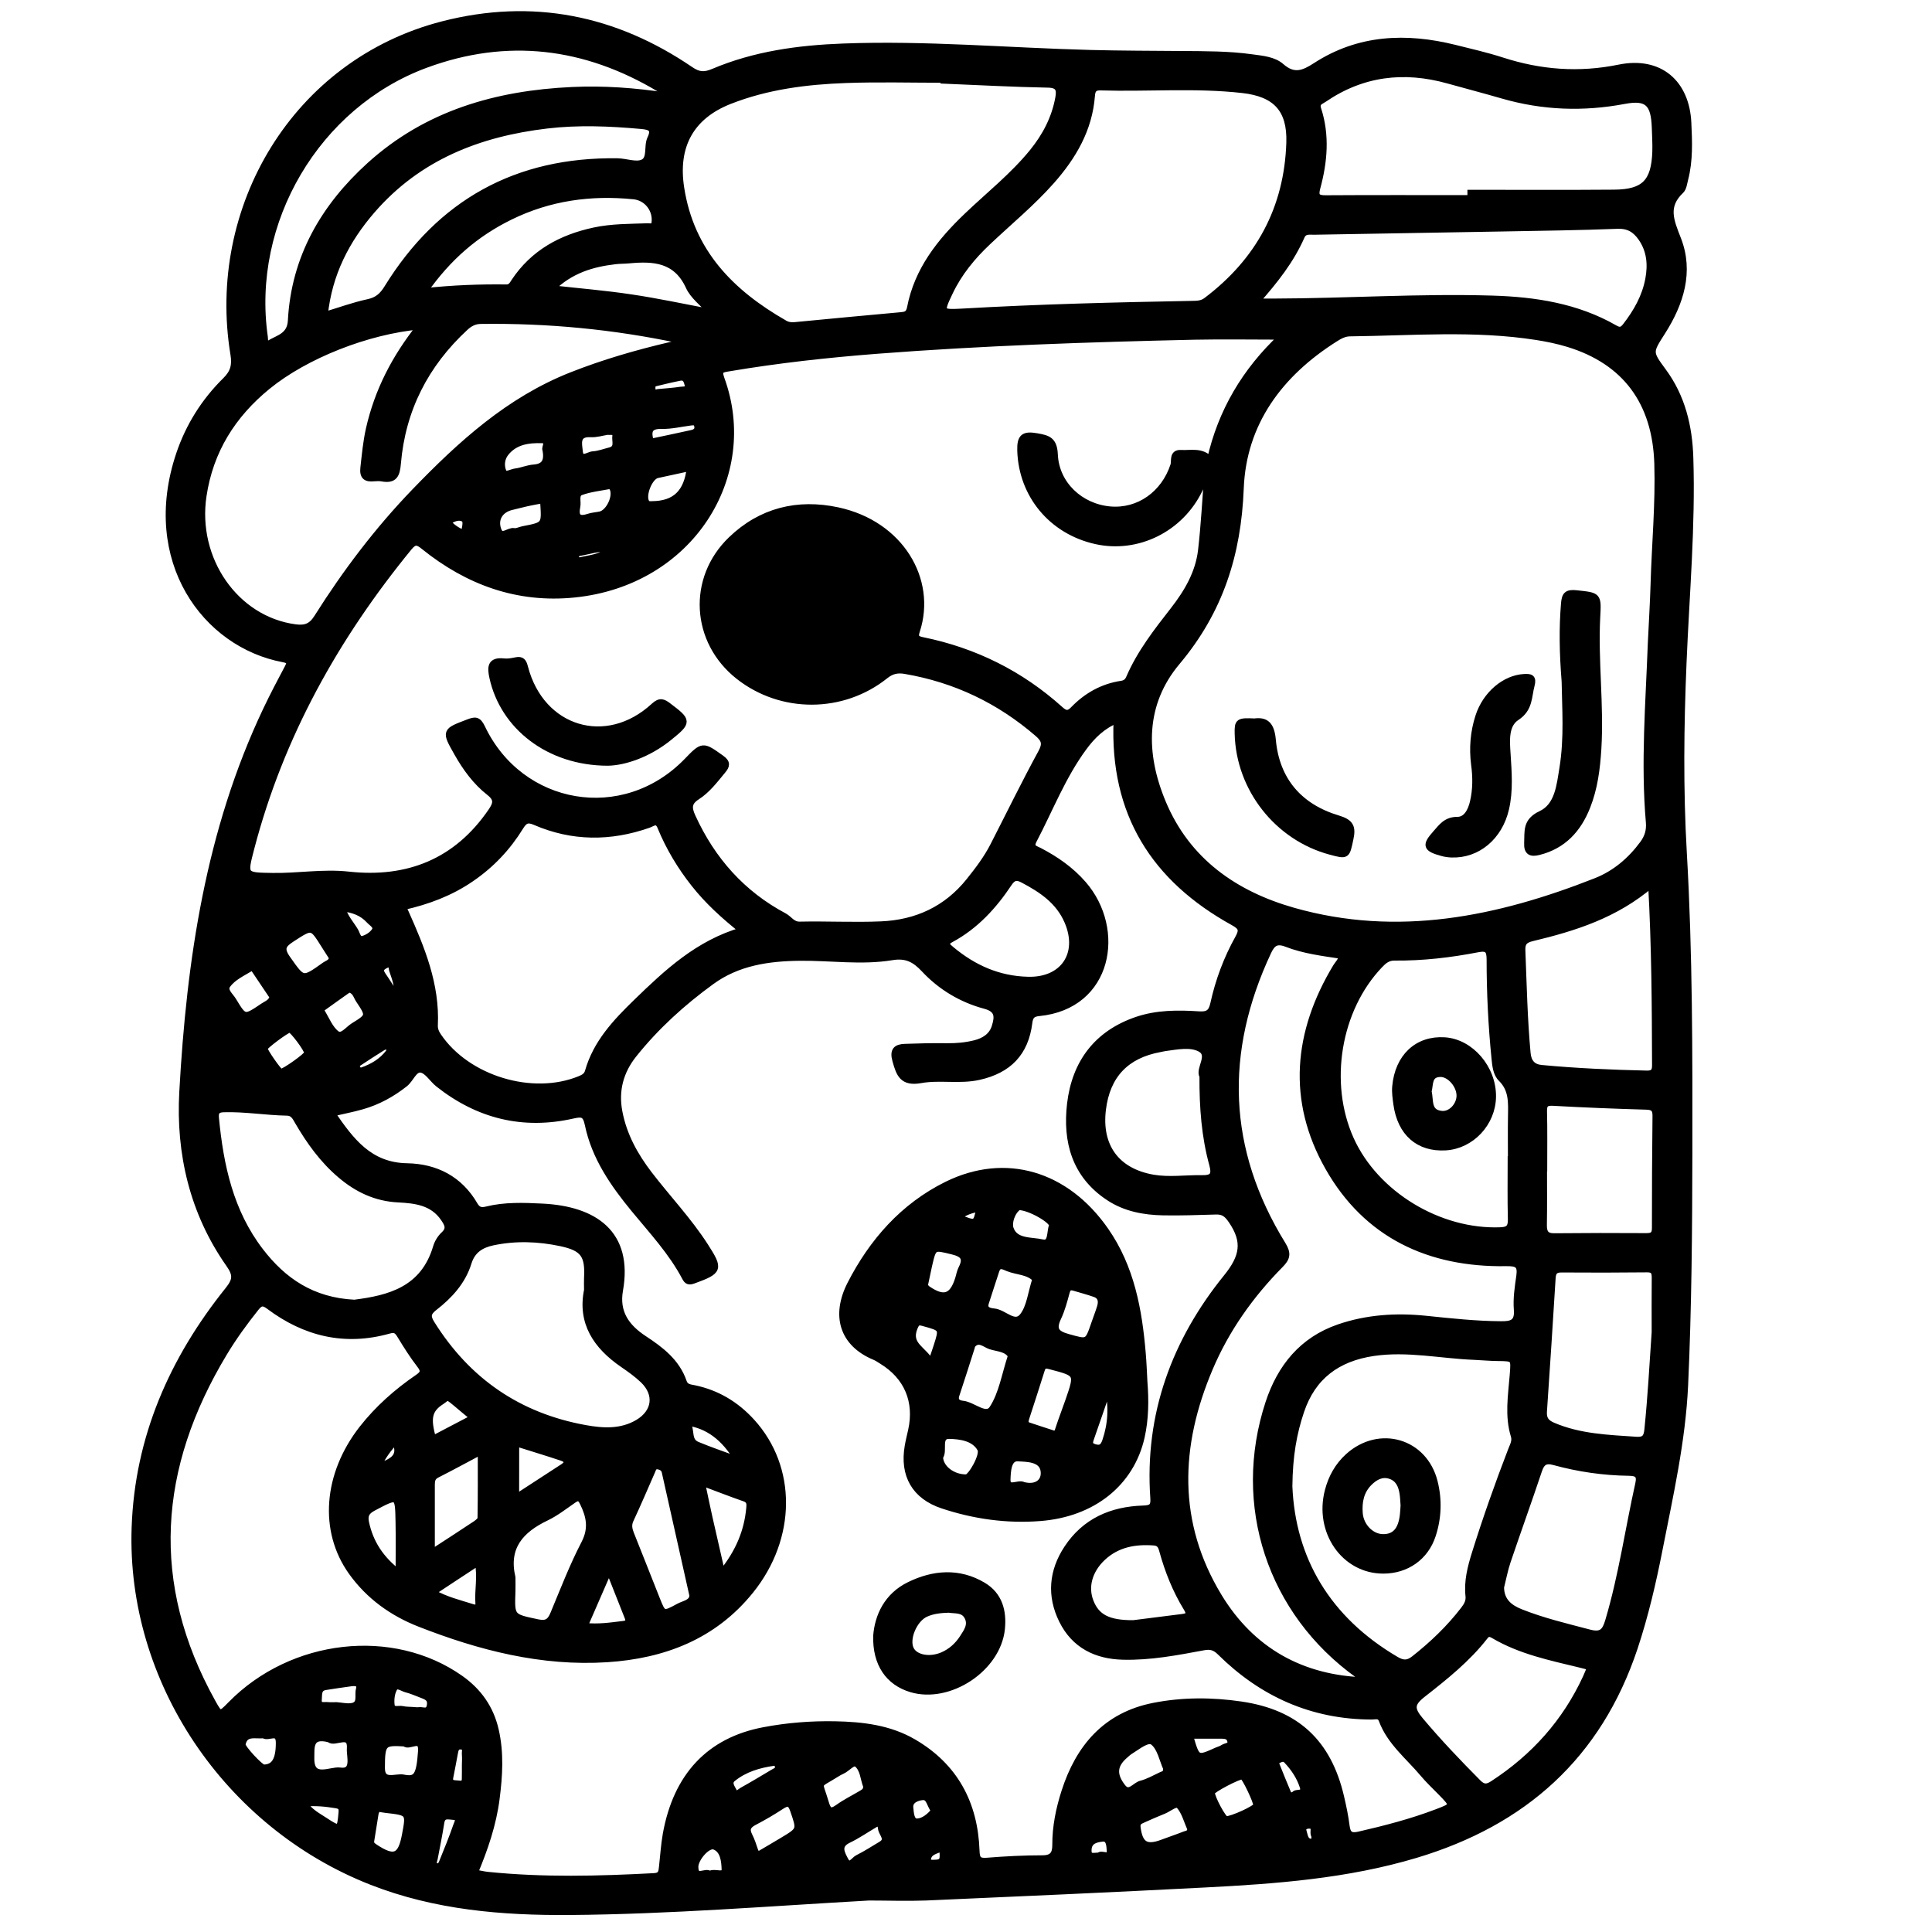 <?xml version="1.0" encoding="utf-8"?>
<!-- Generator: Adobe Illustrator 23.0.0, SVG Export Plug-In . SVG Version: 6.00 Build 0)  -->
<svg version="1.0" xmlns="http://www.w3.org/2000/svg" xmlns:xlink="http://www.w3.org/1999/xlink" x="0px" y="0px"
	 viewBox="0 0 3000 3000" style="enable-background:new 0 0 3000 3000;" xml:space="preserve">
<style type="text/css">
	.st0{stroke:#000000;stroke-width:10;stroke-miterlimit:10;}
</style>
<g id="Layer_1">
</g>
<g id="Layer_2">
	<g>
		<path class="st0" d="M1349.3,2946.1c-154.9,8.7-309.4,21.3-464.4,22.5c-105,0.8-208.8-7.8-307.8-46.6
			c-225-88.2-375.9-312.9-367.7-550c4.8-139.6,58.5-261.2,145-369c12.1-15.1,12.9-23.7,1.3-40.1c-56.2-80-77.6-172.1-72.3-267.2
			c11.3-204.3,40.9-405.7,130-593.4c10.5-22.1,21.9-43.8,33.4-65.4c4.5-8.5,3.6-11.5-6.6-13.5C318.9,1000.8,223,870.4,278.4,705.5
			c14.8-43.9,39-82.4,71.9-114.8c12.4-12.2,15.3-23.4,12.5-40.6C325.5,323.6,458,96.9,687.9,37.9c138.5-35.5,266.8-9.6,384.3,70.5
			c12.8,8.7,21.6,9.1,35.6,3.2C1172,84.4,1240,75.2,1309,72.6c128.5-4.9,256.5,6.7,384.8,10c47,1.2,94,1.2,140.9,1.6
			c36.5,0.3,72.9,0,109.2,5.1c16.1,2.2,33.8,3.6,45.7,14.1c19.5,17.1,34.6,11,53.1-1c67.4-43.8,140.7-46.6,216.4-27.8
			c24.4,6.1,49,11.7,72.9,19.4c59.9,19.4,119.8,24,182.1,11.3c63.5-13,104.3,24,107.2,85.2c1.4,29.6,2.6,58.8-4.9,87.7
			c-1.6,6.1-2.3,13.7-6.3,17.6c-25.7,24.3-16,46.7-4.7,75.6c19.7,50.3,4.2,99.3-24.2,143.8c-20.1,31.5-20.7,31.5,1.2,61.2
			c29.6,40,40.5,86.1,42,134.4c3.4,106-6.1,211.6-10.5,317.3c-4.2,98.9-5.3,197.5,0.4,296.4c9,155.5,8.8,311.2,8.6,466.9
			c-0.2,119.9-1.1,239.8-6.6,359.7c-4,86.5-23.1,170.5-39.7,255c-10.1,51.6-22,102.5-38.6,152.6c-56,167.9-172,271.1-339.4,321.3
			c-107.1,32.1-217.4,40.2-328.1,45.9c-144.2,7.5-288.5,13.9-432.8,20.2C1408.2,2947.2,1378.7,2946.1,1349.3,2946.1z M1734.2,1117.9
			c-22.6,9.2-38.3,24.9-51.6,43c-32.6,44.3-52.3,95.6-77.6,143.9c-6.2,11.8,2.5,13.1,8.8,16.4c25.7,13.4,49.1,29.6,68.3,51.7
			c61,70.2,40.9,189.2-68.9,199.9c-10.1,1-13.9,4.7-15.2,15.3c-5.8,46.7-31.8,73.6-78.2,83.9c-29.9,6.6-60.7-0.4-90,4.9
			c-28.3,5.1-33.2-9-39.1-30.1c-4.4-15.6,1-20.4,14.4-20.9c21.7-0.8,43.4-1.3,65.2-1c14.9,0.2,29.4-1.1,43.7-4.7
			c14.3-3.6,26.4-11.2,30.9-25.8c4.4-14.5,6.3-27-15.2-32.8c-36.4-9.7-68.7-29-94.5-56.6c-14.5-15.5-27.8-22.7-50.1-19
			c-47.3,7.8-95.2,0.4-142.8,0.9c-49.1,0.5-96.7,7.3-137.7,37.2c-45,32.7-86,69.9-120.7,113.4c-20.5,25.7-28.8,55.5-22.5,88.7
			c6.9,36.8,24.4,68.3,46.8,97.5c28.6,37.2,61.1,71.4,86.6,111c23.3,36.2,22.2,38.8-18,53.5c-7.1,2.6-9.8,1.3-12.9-4.6
			c-20.8-39.4-51.1-71.9-79.1-105.9c-32.3-39.3-61.2-80.8-71.7-131.5c-3.5-16.8-9.1-17.5-23.4-14.3c-77.4,17.6-147.1,0.3-209.1-48.8
			c-9.3-7.4-16.9-20.9-26.8-22.5c-10.9-1.8-16,15-25.1,22.2c-20.1,15.9-42,27.9-66.6,34.9c-14.6,4.2-29.5,7-46.6,11
			c29.4,42.8,58,81.6,116.6,82.6c44.5,0.8,81.5,19.6,104.8,59.7c4.8,8.3,10.1,9.6,18.8,7.4c28.3-7,57.2-5.9,85.8-4.5
			c82.4,3.9,136.4,41.9,120.9,129.6c-6.1,34.6,10.1,57.3,37.6,75.4c25.9,17,50.7,35.7,61.4,66.9c2.9,8.5,9.6,8.7,16.6,10.1
			c35.5,7.4,65,25.2,89.3,51.9c64.8,71.1,64.4,179.8-1.9,262.1c-57.1,70.9-135,100.5-222.8,106.2c-101.3,6.5-197.5-18.3-290.9-54.9
			c-42.4-16.6-78.9-42.7-105.8-80.4c-45.7-64.1-38.9-151.4,16.6-222.4c24.5-31.2,53.8-57.1,86.4-79.4c9-6.1,10.3-10.6,3.2-19.6
			c-11.1-14.4-20.9-29.9-30.3-45.4c-4.5-7.4-7.7-11-17.8-8.1c-68.4,19.3-130.3,4.3-186.3-37.7c-8.9-6.7-13.5-6-20.2,2.4
			c-18,22.5-34.8,45.7-49.7,70.4C241,2278.4,227.4,2459,329.9,2643.3c11.5,20.7,11.8,20.5,28.6,3.3
			c95.2-96.9,251.3-114.5,356.6-40.1c28,19.8,46.6,46.1,54.3,79.8c8.2,35.4,6,71.1,1.4,106.7c-5.1,39.7-17.9,77.3-33.7,115
			c7.9,1.4,14,3,20.2,3.6c86.1,8.8,172.3,6.6,258.5,2c11.5-0.6,11.6-7.3,12.5-15.1c1.9-16.7,2.9-33.6,5.8-50.1
			c16.2-90.7,67.6-145.4,151.7-161.4c36.6-7,73.7-9.9,110.9-9.2c42.4,0.8,84.3,5.7,121.7,27.5c64.2,37.4,95,95.1,97.6,168.3
			c0.4,12.6,2.8,17.2,16.4,16.1c28.6-2.3,57.4-3.8,86.1-3.8c16,0,20.5-7,20.5-21.3c-0.1-28.3,5.6-55.9,14.2-82.6
			c22.1-68.8,64.2-118.2,138-132.8c44.9-8.9,90.7-8.8,136.1-2.1c85.5,12.6,135,58.3,154.8,143.2c3.5,15,6.7,30.1,8.6,45.4
			c1.6,12.8,6.7,16.3,19.3,13.4c41-9.4,81.6-19.9,121-34.9c26.9-10.2,26.8-10.4,6.1-31.5c-9.3-9.5-19.1-18.7-27.6-28.9
			c-22.4-26.6-50.9-48.8-63.6-82.8c-3.2-8.7-10.1-5.9-15.8-5.9c-92.5-0.2-170.4-35.2-235.5-99.7c-7.9-7.8-14.8-9.9-25.8-7.8
			c-41.3,7.7-82.8,15.7-125.1,14.6c-41.4-1-75.2-17.5-94.3-56c-19-38.3-15.7-76.4,7.7-111.9c27.7-42.1,69.1-60,118.1-61.5
			c12.5-0.4,17-3,16-16.5c-9.1-129.7,33.2-243.7,113.4-342.8c25.9-31.9,30.1-55.6,7.8-88.2c-6.9-10.2-12.7-14.8-24.4-14.4
			c-27.3,0.8-54.7,1.8-82,1.3c-29.8-0.6-58.8-6-84.2-22.8c-52.6-34.7-66.7-87.1-59.9-145.3c7.5-63.5,41.4-109.3,103.8-130.4
			c31.1-10.5,63.5-10.4,95.8-8.3c13.6,0.9,19.7-2.4,22.8-16.6c7.8-35.7,20.6-70,38.4-101.9c7.2-12.9,5.3-17.6-7.5-24.7
			C1792.8,1364.6,1727.8,1263.2,1734.2,1117.9z M1990.5,522.4c-46.5,0-91.1-0.8-135.7,0.1c-164.7,3.7-329.4,9.2-493.7,21.9
			c-76.8,6-153.5,14.4-229.6,27.3c-10,1.7-16.8,2.1-11.6,16.3c55.3,150.9-47.7,316.5-227.9,334.8c-88.2,9-165.5-19.3-233.7-74.2
			c-9.4-7.6-14.3-9.4-23.1,1.2C521.5,988.7,435.7,1142.1,390,1316.7c-11.4,43.6-11.4,43.1,33.6,43.8c39.2,0.6,77.8-6.4,117.5-2.1
			c92,10.1,168.1-20,221.8-98.6c7.7-11.3,10.1-19-2.9-29.2c-21.1-16.5-36.9-38.2-50.1-61.6c-19.1-33.7-18.9-33.4,17.1-47.1
			c10.4-3.9,15.2-5,21.3,7.8c59.7,125.8,219.9,153.9,318.4,52.3c24.7-25.6,24.5-25,53.2-4.6c9.8,7,8.5,11.6,2,19.4
			c-12.1,14.6-23.6,30-39.7,40.3c-13.5,8.7-13.3,17.6-7.1,31.1c30.7,67.3,77.3,119.8,142.7,154.6c8,4.3,12.4,13.6,24.2,13.3
			c42-0.9,84.2,1.4,126.1-0.4c55-2.3,101.8-23.7,136.9-67.6c14-17.5,27.6-35.4,37.8-55.5c24.6-48,48.2-96.4,74-143.8
			c7.4-13.5,5.6-20.2-5.2-29.6c-59.8-51.7-128.2-84.4-206.1-97.7c-11.7-2-21-0.2-30.8,7.7c-66.5,53.2-161.5,53.2-227.8,0.9
			c-68.8-54.3-74.6-151.5-11.5-212.2c46.4-44.6,103.1-58.5,165.3-45.2c97.9,21,148.4,108.1,122.8,186.6c-3.4,10.3-0.8,13.1,9.3,15.1
			c80.7,16.5,152.1,52,213.4,107.2c7.8,7,12.8,8.2,20.6,0.1c20.5-21.2,45.3-35.2,74.8-39.6c6.4-1,9.6-4,12.1-9.8
			c16.9-39,42.8-72.1,68.7-105.3c21.4-27.5,38.8-57.3,42.9-92.3c4.6-39.6,6.6-79.5,10.1-124.7c-5.8,13.6-9,22.1-12.9,30.2
			c-29.4,61-96.2,94.1-160.6,79.8c-69-15.3-115.2-71.9-117.3-140.2c-0.6-21.1,4.9-25.6,25.1-22.1c17.6,3,26.9,5.7,27.9,28
			c2,46.5,40,81.6,86.1,85.7c44.6,3.9,84.1-24.2,98.7-68.9c2.1-6.6-2.3-19.5,11.2-18.8c15.4,0.9,32.6-4.4,45.6,10.4
			C1896,639.3,1933.5,575.7,1990.5,522.4z M2563.7,999.4c1.4-30.8,3.4-61.6,4.3-92.4c1.8-62.4,7.7-124.6,5.8-187.1
			c-2.9-95.6-49.9-158.8-138.6-186c-16-4.9-32.6-8.3-49.1-10.9c-96.3-15.1-193.1-6.8-289.8-5.7c-8.8,0.1-16.1,4.1-23.3,8.7
			c-85.8,54.2-142.7,130.5-146.7,232.3c-4,102.5-32,190.3-98.6,269.6c-54.5,64.8-54.1,142.4-22.2,218.6c38,90.9,112.3,142.3,203,168
			c161.8,45.9,317.7,13.8,469.8-46.2c29.8-11.8,53.9-32.3,73-58.3c7.4-10.1,10.5-20.5,9.4-33.2
			C2552.7,1184.3,2560.3,1091.9,2563.7,999.4z M2120.5,2609.6c-3.8-2.9-7.6-5.8-11.5-8.6c-136.2-97.4-191.2-264.1-139-422.7
			c18.3-55.4,52.3-97.5,109-117c43.6-15,88.9-17.9,134.8-13.2c39,4,78,8.3,117.3,8.5c16.1,0.1,26.2-2.4,24.6-22.8
			c-1.4-17.2,1.3-35,3.8-52.3c2.5-17.8-3.6-20.7-21-20.4c-119.2,1.9-216.4-43.5-275.9-148.4c-59-103.9-49.2-209.8,12.1-311.4
			c3.1-5.2,8.6-9.3,8.5-17.4c-28.9-4.4-58.2-7.9-85.4-18.5c-15.8-6.1-22.4-0.8-28.7,12.6c-72.9,155.6-68.3,307.5,22.6,454.8
			c8.5,13.8,6.7,20.7-3.7,31.2c-46.2,46.8-83.9,99.9-109.6,160.5c-51.1,120.3-55.4,240.1,14.2,354.8
			C1943.6,2563.1,2021.3,2606.8,2120.5,2609.6z M1465.4,124.9c0-0.5,0-0.9,0-1.4c-50.5,0-101-1.4-151.3,0.4
			c-61.7,2.2-122.9,9.9-181,32.7c-60.7,23.8-85.7,70.5-75.7,135.1c15.4,100,77.7,162.9,160.9,210.5c5.2,3,10.3,3.5,16.1,3
			c54.4-5.2,108.8-10.4,163.2-15.3c8.1-0.7,13.7-1.2,15.8-11.9c11.2-58.4,46.1-102.4,87.8-142.3c34.4-32.9,72-62.5,102.2-99.7
			c20.2-24.9,34.6-52.5,40.3-84.3c2.3-12.9,0.3-20.3-16.4-20.6C1573.2,130.1,1519.3,127.1,1465.4,124.9z M652.1,506.5
			c-81.8,7.4-177.9,45.4-236.8,93.5c-54.1,44.2-89.1,99.7-99.6,169.8c-14.9,99,50.1,192.3,142.7,204.6c15.9,2.1,25.3-1.4,34.2-15.6
			c44.2-70.1,94.1-136,151.7-195.7c70.9-73.4,145.8-141.7,242.9-180.1c50.3-19.9,101.9-34.8,154.5-47.1c4.9-1.2,11.7,0.7,13.7-7.8
			c-101.9-21.7-204.8-31.5-308.9-30.1c-10,0.1-17.3,4.2-24.2,10.6c-61.8,57.1-97.7,127.3-104.8,211.2c-1.5,17.8-5.4,26.2-24.2,22.8
			c-4.1-0.7-8.4-0.6-12.6-0.2c-12.4,1.3-17.7-2.6-16.1-16.3c2.3-20.2,4.1-40.3,8.6-60.2C586.5,607.4,613,555.6,652.1,506.5z
			 M625.6,1408.2c1.7,3.7,3,6.2,4.1,8.7c24.9,55.8,48.2,112,45.2,175c-0.3,6.9,2.2,12.1,5.8,17.4c45,66.1,145.9,96.7,219.6,66.5
			c6-2.5,11-5,13-12.1c12.6-44.3,42.8-76.3,74.7-107.3c47.8-46.4,96.2-91.8,164.7-111.6c-29.3-23.3-53.9-45.9-74.9-72.5
			c-21.4-27.1-39-56.5-52.1-88.4c-5.1-12.4-12.3-5.6-18.7-3.3c-59.3,20.8-118.3,20.7-176.2-4.4c-11.9-5.2-16.8-2-22.9,7.9
			c-19.7,32-45,58.8-76.2,80.1C699.8,1386.2,664.1,1399.6,625.6,1408.2z M1493.9,484.2c119-6.9,238.1-9.8,357.3-12
			c7.7-0.1,15.1-0.2,21.9-5.3c81.8-61.6,126.1-143.3,129.3-245.6c1.6-51.7-21.5-76-72.8-81.8c-73.4-8.3-147.1-1.9-220.6-4.1
			c-10.3-0.3-13.1,4-13.8,13.4c-4,52-28.9,94.3-62.6,132.4c-30.3,34.2-65.6,63.2-98.7,94.5c-24.2,22.8-45,48.1-59.3,78.3
			C1459.7,485.3,1460.2,485.9,1493.9,484.2z M2001.8,2308c4.6,112,58.6,206.3,166.1,269.3c10.3,6,18,6.5,27.9-1.3
			c28.8-22.7,55-47.7,77.3-76.8c4.8-6.3,8.4-12.4,7.5-21c-2.5-22.7,3.1-44.4,9.8-65.9c16.9-54.1,35.8-107.5,56.2-160.4
			c2.7-7.1,6.9-14,4.4-22.2c-9.6-31.1-4.3-62.5-1.8-93.7c2.2-27.5,2.7-27.3-23.9-27.6c-11.9-0.1-23.8-1.3-35.7-1.8
			c-52.3-2-104.1-13.8-157-6c-55.7,8.3-94.3,36.4-112.5,90.6C2008.6,2225.4,2002.3,2260.3,2001.8,2308z M2283.6,308
			c0-2.8,0-5.5,0-8.3c74.3,0,148.6,0.4,222.9-0.2c46.7-0.4,62.5-16.6,64.2-63.6c0.4-12.6-0.4-25.2-0.8-37.8
			c-1.3-37.4-11.4-48.5-47.5-41.7c-64,12.1-126.6,9.8-189-8.2c-28.2-8.2-56.6-15.6-84.9-23.5c-68.6-19.1-133.2-11.5-192.7,29.2
			c-5.3,3.6-12.6,5.1-9.2,15.6c13.2,40.7,9.6,81.6-1.4,122.2c-3.4,12.7-0.4,16.7,13.6,16.5C2133.6,307.7,2208.6,308,2283.6,308z
			 M2346.1,1800.3c0.1,0,0.2,0,0.4,0c0-22.4-0.3-44.9,0.1-67.3c0.3-20.9,1.7-41.3-15.5-58.2c-7.8-7.6-9-20.2-10.1-31.5
			c-5.1-50.9-7.6-102-7.6-153.2c0-15-3.6-19.3-18.7-16.4c-42.7,8.3-85.9,13.3-129.4,12.9c-10.6-0.1-16.7,5.4-23.1,12.1
			c-65.4,68.7-84.3,182.9-44.8,270.6c38.6,85.4,137.7,145.3,232.8,141.4c13.1-0.5,16.5-5.4,16.2-17.8
			C2345.6,1862,2346.1,1831.1,2346.1,1800.3z M1950.6,468.6c13,0,20.6,0,28.2,0c112.8-0.3,225.6-8,338.4-4.6
			c66.4,2,131.2,11.9,190,45.6c7.4,4.3,11.5,4,17.1-3.2c17-21.9,30.4-45.5,35.5-72.9c4.2-22.6,2.5-44.6-11.4-64.4
			c-9.1-12.9-19.7-19.4-36.8-18.8c-58.8,2.3-117.7,3-176.5,4.1c-98.1,1.8-196.2,3.3-294.3,5.1c-7.4,0.1-15.8-1.9-19.9,7.6
			C2004.7,403.9,1980.2,435.2,1950.6,468.6z M911.9,2003.3c0-7.8-0.3-13.4,0-19c1.9-35.2-5.7-46.6-40.6-54.1
			c-35.2-7.5-70.9-8.8-106.3-1.3c-17.9,3.8-31.8,12.3-37.8,31.9c-9,29.1-29.1,51-52.5,69.2c-10.6,8.3-11.7,14-4.7,25.2
			c55.8,89.3,135.3,143.9,238.7,162.6c27.6,5,55.9,6.7,81.8-8.6c27.4-16.2,31.1-44.3,8.2-66.3c-9.5-9.1-20.5-16.9-31.4-24.4
			C925.9,2090.1,901.6,2053.7,911.9,2003.3z M550.3,2023.2c53.7-6.8,107.5-20.2,127.1-86.7c2.1-7.1,6.6-14.4,12-19.4
			c10-9.3,5.5-16.7-0.3-25.3c-17.2-25.3-44-28.3-70.8-29.7c-34.6-1.7-63.5-15.5-89.3-37.4c-27.7-23.4-48.4-52.3-66.5-83.4
			c-3.9-6.7-7.1-13.7-16.6-13.9c-32.9-0.6-65.6-6.3-98.6-5.3c-10.7,0.3-13.2,4.7-12.3,14.1c7.1,74.1,22.5,145.5,69.1,206.3
			C439.8,1989,484.6,2019.9,550.3,2023.2z M1035.8,149c-3.4-4.5-4-5.8-5-6.6c-2.2-1.7-4.6-3.2-7-4.7
			C908.7,68.9,787.3,53.9,661,100.5c-169.5,62.6-275.8,244.1-250.1,422.8c0.7,4.6-0.8,15,7.7,9.9c13.9-8.3,32.1-11.4,33.4-35.2
			c5.2-97.8,50.8-176.4,121.9-241c89-80.7,197.2-111.5,314.4-116.9C936.6,137.9,984.8,141.1,1035.8,149z M2564.2,1373.2
			c-55.6,47.6-119.5,67.6-185.1,83.3c-12,2.9-16,7.4-15.5,19.5c2.1,53.1,3.2,106.3,8.1,159.3c1.3,14.3,8.2,22.1,21.9,23.4
			c54.4,5.1,108.9,7.5,163.4,8.7c10.1,0.2,13.3-3.3,13.3-13.2C2570,1561.9,2569.6,1469.7,2564.2,1373.2z M504,489.4
			c23.8-7.2,45.4-15.1,67.7-19.9c14.5-3.1,22.3-10.2,29.9-22.6c82-132.6,201.1-198.4,357.3-196.1c13.3,0.2,28.6,6.5,39.3,1.7
			c12.8-5.8,6.1-25.1,11.8-37.1c7.7-16-0.6-18.9-14-20.1c-49-4.4-97.9-6.5-146.9-0.7c-105.7,12.5-199.6,49.3-271.2,131.8
			C537.7,372.8,510.6,425.3,504,489.4z M2569.7,2068.7c0-28-0.2-56,0.1-84c0.1-9.2-1.5-14.2-12.4-14c-44.1,0.5-88.3,0.5-132.5,0.2
			c-9.8-0.1-13.7,3.5-14.3,13.2c-4.3,69.2-8.7,138.4-13.5,207.6c-0.8,11.7,3.6,17.6,14.2,22.1c41.5,17.8,85.5,19.2,129.4,22.2
			c12.9,0.9,16.5-4,17.7-16.2C2563.5,2169.5,2566.3,2119.1,2569.7,2068.7z M2330.5,2464.7c0.2,21.5,13.5,32,30.9,38.9
			c34.5,13.7,70.4,22.2,106.2,31.6c19.6,5.2,25.1-1.9,30-18.6c20.8-69.9,30.9-142,46.7-212.9c3-13.6-2.2-16.9-14.9-17.1
			c-39.3-0.5-78.1-6.1-116-16.5c-14-3.8-19.7,0.5-24,13.4c-15.7,47-32.6,93.7-48.5,140.7C2336.4,2437.4,2333.9,2451.2,2330.5,2464.7
			z M2467.8,2593.2c0.1-5.4,0-5.2-13.8-8.6c-46.1-11.2-92.8-20.7-134.4-45.2c-5.7-3.3-9.3-4.2-13.9,1.7
			c-27.3,35.1-61.8,62.5-96.6,89.8c-18.1,14.2-18.5,22.8-3.8,40.3c28.4,33.8,58.8,65.7,89.9,97c8.3,8.3,14.2,7.6,23.2,1.7
			c63.8-41.5,112.6-95.9,144.5-165.2C2464.6,2600.9,2466.1,2597.1,2467.8,2593.2z M2397.5,1813.7c-0.1,0-0.2,0-0.3,0
			c0,29.4,0.3,58.8-0.2,88.2c-0.2,12,3.2,18.2,16.4,18.1c47.6-0.5,95.2-0.5,142.8-0.2c9.4,0,13.9-2.2,13.9-12.7
			c-0.1-58.1,0.3-116.2,0.9-174.3c0.1-10.7-3.5-14.4-14.4-14.7c-48.3-1.4-96.5-3.3-144.8-6c-11.2-0.6-14.8,2.2-14.6,13.4
			C2397.9,1754.9,2397.5,1784.3,2397.5,1813.7z M1867.5,1671.1c-6.9-11.3,14.9-32.9-4.2-42.9c-15-7.8-35.7-3.5-53.8-1.1
			c-2.8,0.4-5.5,1.1-8.2,1.6c-52.8,9.6-82.5,40.9-89,94c-7.1,57.6,21.6,96.5,78.2,106.3c25.1,4.3,50.3,0.4,75.4,0.8
			c16.6,0.3,21.5-4.2,16.8-21.5C1870.8,1765.1,1867.3,1720.5,1867.5,1671.1z M658.8,452.5c45.6-4.9,86.5-6.3,127.5-5.8
			c7.1,0.1,9.4-4.9,12.4-9.5c29.7-44.6,72.8-68,124.1-79c27.4-5.9,55.2-5.5,82.9-6.5c4.3-0.1,9.9,2.1,11-5.9
			c2.6-20.2-11.9-39.2-32.4-41.3c-66.9-6.8-131.2,2.1-192,31.9C739.2,362.4,695.8,399.5,658.8,452.5z M1595.9,1521.7
			c55.2,1.7,83.7-40.3,61.8-91.1c-13.6-31.6-40.1-49.3-69.1-64.6c-9.7-5.1-15.4-4.3-22,5.5c-23.5,35.4-51.8,66.3-89.7,86.8
			c-12.2,6.6-5.7,11.1,0.4,16.3C1511.6,1503.2,1550.5,1520.6,1595.9,1521.7z M795.4,2449.6c0,7,0.2,14,0,21
			c-1.5,41-1.4,40.1,39.4,48.8c14.4,3.1,19.8-1.5,24.8-13.6c15.3-36.7,29.6-74,47.9-109.2c11.9-23,8.1-41.9-2.1-62.8
			c-4.1-8.4-7.3-9.9-14.9-4.7c-13.8,9.5-27.2,20.1-42.2,27.3C808.6,2375.4,784.3,2402.1,795.4,2449.6z M1760,2520.8
			c20.4-2.6,48.1-6.2,75.9-9.6c10.6-1.3,12.6-4.7,6.6-14.5c-16.9-27.6-28.8-57.5-37.4-88.7c-2-7.4-4.3-12.5-13.2-13.2
			c-29.8-2.2-57.3,2.7-79.9,23.9c-21,19.8-27.9,45.5-18.8,68.5C1702.5,2511,1720.4,2521.1,1760,2520.8z M1075.5,2477.4
			c-14.6-65.4-28.8-128.7-43-192c-1.2-5.4-5.5-7.9-10.7-8.8c-6.7-1.1-7.8,4.3-9.7,8.6c-10.9,24.9-21.6,49.9-33.1,74.6
			c-3.7,7.9-2.4,14.5,0.5,21.9c13.5,33.7,26.7,67.4,40.1,101.1c9.8,24.8,10.1,25.2,34.3,12
			C1062.3,2490.2,1075.1,2489.1,1075.5,2477.4z M1104,484.9c-12.9-14.5-27.6-25.2-34.2-39.7c-19.6-42.8-54.7-44.9-93.5-41.2
			c-7,0.7-14,0.4-21,1.3c-35.9,4.2-69.3,14-98.6,42.7c43.3,4.8,83.5,8.1,123.3,14.1C1020.6,468.1,1060.8,476.8,1104,484.9z
			 M670.2,2411.2c26.5-17.3,47.6-30.8,68.5-44.8c3.3-2.2,7.8-5.9,7.8-8.9c0.6-33.7,0.4-67.4,0.4-103.8c-24.5,13-46.5,25-68.8,36.3
			c-7,3.6-7.9,8.9-7.9,15.5C670.2,2339,670.2,2372.5,670.2,2411.2z M1121,2442.6c26.2-32.4,39.5-64.6,42.8-101
			c0.6-6.4,0.7-12.1-7.5-15c-21.3-7.4-42.4-15.7-66.6-24.7c4.4,20.6,7.8,37.5,11.6,54.4C1107.4,2383.4,1113.6,2410.4,1121,2442.6z
			 M619.3,2442.6c0-28.8,0.4-53.9-0.1-78.9c-0.8-43.4-0.8-43-39.8-22.4c-10.5,5.6-13.8,11.6-11.3,23.2
			C574.9,2396.1,591.2,2421,619.3,2442.6z M1810.9,2745.3c-5.7-12.6-9-31.2-20-40.1c-8.4-6.8-23.7,6.4-34.9,13.2
			c-3.6,2.1-6.7,5-9.8,7.8c-16.4,14.4-18.2,29.6-3.1,48.8c10.3,13.2,19.2-2.6,28.6-5c10.6-2.7,20.6-8.3,30.6-13.1
			C1806.2,2755,1812.2,2754.4,1810.9,2745.3z M801.1,2325.5c25.6-16.6,49.4-32.1,73.2-47.6c9.2-6,7.1-11.5-1.8-14.5
			c-22.9-7.7-46.1-14.6-71.3-22.6C801.1,2268.8,801.1,2295.2,801.1,2325.5z M515.8,1486.8c-3.8-5.9-7.9-12.3-12-18.8
			c-19.5-31.1-19.1-30.6-49.8-10.8c-13.6,8.8-19.6,14.8-7.9,31.3c24.4,34.4,23.3,35.3,58.5,10.2
			C508.7,1495.8,515.3,1494.6,515.8,1486.8z M1180.9,2878.3c11-6.5,23.1-13.5,35-20.7c27.1-16.3,26.4-16.1,16-46.6
			c-4.4-12.9-9.2-12.6-19-6.2c-13.4,8.8-27.3,16.9-41.5,24.3c-9.8,5.1-13.5,10.7-8,21.4c3.8,7.4,6.3,15.5,9,23.4
			C1173.8,2877.5,1175.3,2880.1,1180.9,2878.3z M1848.5,2839.6c-5.1-11.3-8.6-25.9-17.3-35.8c-4.9-5.6-15.8,4.4-23.9,7.7
			c-10.9,4.4-21.8,9.1-32.6,14c-4.9,2.2-9.6,4.1-8.6,12c3.3,26.8,13.6,33.4,38.6,24c11.7-4.4,23.5-8.3,35.1-12.9
			C1843.4,2847.3,1848.6,2847.1,1848.5,2839.6z M423.6,1547.9c-9.9-14.7-19.9-29.8-30.1-44.8c-0.5-0.7-2.7-0.9-3.6-0.4
			c-13,8.1-28.1,14.5-36.9,27c-6,8.5,4.7,16.5,9.1,23.9c17.3,28.7,17.5,28.5,46.6,8.9C414.3,1558.7,421.5,1556.7,423.6,1547.9z
			 M592.5,2809.1c-5.1-1.8-8.7,1-9.8,8c-2.1,13.8-4.4,27.5-6.6,41.3c-0.8,4.9,1.8,7.2,5.7,9.8c29.8,19.8,40.7,15.8,47.1-17.6
			c7-36.4,7-36.4-30.4-40.6C597.1,2809.9,595.8,2809.6,592.5,2809.1z M907.6,2525c21.9,2.4,41.1-0.7,60.4-3
			c7.8-0.9,9.5-4.1,6.8-10.9c-9.1-22.9-18.1-45.8-29.1-73.6C931.7,2469.5,919.9,2496.6,907.6,2525z M1345.2,2773.2
			c-4.4-10.8-4.4-26.5-14.7-34.3c-6-4.6-14.8,7.3-22.8,10.8c-3.2,1.4-6.2,3.1-9.2,5c-31.3,19.8-26.8,9.2-16.6,44.1
			c3.5,12,7,16.9,19.3,8.1c11.2-8.1,23.8-14.3,35.8-21.4C1341.1,2783,1345.9,2780.9,1345.2,2773.2z M1951.1,2803.5
			c0.5-6-18.2-45-21.8-45.5c-6-0.8-47.7,21.1-47.9,25.2c-0.4,7.8,17.8,41.8,22.5,42C1913,2825.5,1950.7,2808.2,1951.1,2803.5z
			 M628.6,2706.9c-33.5-2-35.9-0.7-35.9,38.6c0,24.4,22.2,12.6,33.7,15c20.5,4.2,25-3,27.7-40.9
			C656,2694.2,634.7,2714.1,628.6,2706.9z M541.5,1536.1c-13.5,9.6-27.7,19.5-41.7,29.7c-1,0.7-1.1,4.2-0.2,5.6
			c7.3,11.8,12.7,26.3,23.1,34.1c8.5,6.4,17.7-7,26.1-12.2c25-15.4,25-16,8.4-40.8C553.3,1546.7,552,1537.7,541.5,1536.1z
			 M511.8,2700.7c-31.9-8.7-28.3,13.7-28.7,28.6c-1,37.3,30.3,18.2,44.8,20.3c24,3.5,14.9-22.9,15.7-33.9
			C545.8,2687.2,519,2708.6,511.8,2700.7z M842.4,776.5c-8.9,1.7-16.4,2.9-23.8,4.6c-8.1,1.8-16.2,4-24.3,5.9
			c-17.7,4.2-27.2,18.9-20.6,36.3c5.2,13.6,16.2,0.1,24.5,1.7c4.3,0.8,9.3-2.1,14.1-3c33.8-6.5,33.8-6.5,31.6-40.4
			C843.9,780.2,843.1,778.9,842.4,776.5z M847.4,698.5c-2.6-2.8,7.4-14.9-5.8-15.3c-21.1-0.7-42.1,2.1-56.5,20.3
			c-6.8,8.6-7.6,20.4-3.5,29.4c3.2,6.8,12.5,0.2,19-0.5c9.6-1.2,18.9-5.4,28.4-6.1C845.4,725,850.6,716.5,847.4,698.5z
			 M671.5,2472.7c21,11.8,41.9,16.7,62.2,23.1c5.4,1.7,10,1,9.5-6.3c-1.5-20.2,3.7-40.6-0.9-63.4
			C717.6,2442.2,695.3,2457,671.5,2472.7z M1071.4,726.4c-17.3,3.7-34.1,7.4-50.8,11c-12.4,2.7-24,32.1-17,42.9
			c2.3,3.5,5.8,3,9.2,2.9C1048.4,782.8,1067,765.1,1071.4,726.4z M477.5,1635.2c0-5.9-23.6-37.4-27.6-36.9
			c-5.2,0.6-39.5,26.2-39.6,29.6c-0.1,4.1,22.6,36.7,25.7,36.9C441.2,1665.1,477.6,1639.2,477.5,1635.2z M735.1,2201.5
			c-46.9-38.4-36.1-34-49.3-25.6c-19.9,12.7-22.9,25.9-13.5,58.5C692.7,2223.7,713,2213.1,735.1,2201.5z M896.1,786.5
			c-3.1,15.2,1.4,21.5,17.4,16.3c5.9-2,12.3-2.3,18.4-3.6c14-2.9,26.2-29.2,19.2-41.5c-0.9-1.5-3.3-3.5-4.6-3.3
			c-14.9,2.8-30.4,4.5-44.5,9.6C892.9,767.4,897.8,779,896.1,786.5z M1361.2,2831.6c-1.3,0.6-2,0.8-2.6,1.2
			c-13.8,8.1-27,17.3-41.4,24.2c-17.8,8.6-10.1,21.1-4.9,31.2c6.9,13.4,13.7-0.1,19.6-3c12.4-6.1,24.1-13.8,36.1-20.9
			c12.6-7.4,2.6-16,0.6-23.5C1367.8,2837.8,1368.4,2830,1361.2,2831.6z M409.6,2694.2c-13.6,1.3-29.6-5-33.3,14.5
			c-1,5.3,28.3,36.4,33,36.3c16.7-0.2,24-11.8,24-38.8C433.3,2685,416,2699.7,409.6,2694.2z M522.5,2648.1
			c8.2,0.7,15.3,2.3,22.1,1.6c17.3-1.7,10.5-16.7,13-26.1c2.8-10.5-5.1-11.1-12.7-10.1c-13.1,1.8-26.3,3.7-39.4,5.8
			c-11.8,1.9-10.1,11.3-10.8,19.5c-1,12.2,8.2,8.5,14.3,9.2C513.9,2648.5,518.8,2648.1,522.5,2648.1z M1145.6,2267.2
			c-20.8-35.3-46.6-54.2-79.2-58.7c8.8,11.8,0.4,28.6,16.4,35.2C1102,2251.7,1121.7,2258.4,1145.6,2267.2z M943.1,670.2
			c-8.2,1.3-17.2,4.2-26.1,3.7c-23-1.2-18.1,15.9-17,27.3c1.6,15.8,13.7,5,20.7,4.6c8.9-0.5,17.6-3.9,26.4-6.1
			c13.3-3.4,7.6-14.7,8.7-22.6C957,668.2,949,670.9,943.1,670.2z M639.5,2655.5c4.9,0.2,7.8,0.8,10.5,0.4c6.4-1.1,15.6,5.1,17.8-7.7
			c1.8-10.5-4.6-13.4-11.9-16.2c-8.4-3.2-16.7-6.9-25.3-9.1c-6.2-1.6-14.5-8.7-18.7-1.1c-4.1,7.3-5.2,17.6-4.1,26.1
			c1.2,9.3,11.3,4.9,17.4,6.3C630.4,2655.4,636.1,2655.2,639.5,2655.5z M1208.5,2743.7c-0.8-4.1-2.9-7.4-6.9-6.8
			c-23.1,3.3-45.3,9.8-63.7,24.7c-8.2,6.6-1.2,14.7,1.9,20.9c3.4,6.8,8.5,0.2,12-1.7c16.5-9.2,32.7-18.9,48.9-28.6
			C1204.2,2750.2,1208.8,2748.7,1208.5,2743.7z M674.7,2885.8c-1.8,6.2-2.8,10.5,2.9,12.2c5.6,1.7,7.7-2.9,9.2-6.5
			c7.6-18.7,15.3-37.5,21.9-56.6c1.5-4.4,7.2-13.3-4.6-14c-7.7-0.4-17.2-4-19.2,9.3C681.9,2849.5,677.9,2868.6,674.7,2885.8z
			 M1102.2,2910.2c7.9-5,23.8,5.3,23.3-8.1c-0.4-11.8-1.9-29.8-16.2-35c-10.8-3.9-29.9,18.8-29.9,31.6
			C1079.4,2919.8,1095.4,2904.2,1102.2,2910.2z M1847.6,2694.8c10.8,37.5,10.8,37.5,42.1,23.4c3.2-1.4,6.7-2.2,9.5-4.2
			c4.5-3.1,14-2,11.3-11.6c-2.2-7.7-9.3-7.5-15.5-7.6C1879.6,2694.7,1864.4,2694.8,1847.6,2694.8z M1010.5,686.3
			c21.4-4.5,42.5-8.9,63.6-13.6c5.9-1.3,10.5-4.4,8.8-11.7c-1.6-6.8-6.7-5.7-11.7-5.1c-14.6,1.9-29.2,5.5-43.7,5.1
			C1007.3,660.6,1005.5,670,1010.5,686.3z M2010.1,2786.7c1.5-5,17.7,1.8,13-12.7c-5-15.4-13.9-28.6-25-40.4
			c-4.3-4.6-8.7-2.7-13.2-0.6c-4.2,1.9-3.9,5.3-2.5,8.7c5.7,14.1,11.3,28.3,17.3,42.3C2001.1,2787.1,2003.5,2790,2010.1,2786.7z
			 M471.8,2800.2c10,14,21.9,19.8,32.5,26.8c23.4,15.4,24,14.7,26.4-12.8c0.8-9.3-3.3-10.4-9.9-11.5
			C505.8,2800.3,490.8,2798.6,471.8,2800.2z M531.4,1410.2c4.2,14.9,13.7,24.5,20.2,35.6c2.8,4.9,4.2,14.3,11.6,12.5
			c6.9-1.7,14.6-6.7,18.5-12.5c5.1-7.5-4.1-12.1-8.4-16.8C562.6,1417.3,548.7,1412,531.4,1410.2z M722.2,2741.2
			C722.2,2741.2,722.2,2741.2,722.2,2741.2c0.1-5.6,0.5-11.3,0-16.8c-0.5-4.9,2.8-12.1-6.3-12.8c-8-0.7-8.8,5.4-9.9,10.9
			c-2.4,12.3-4.5,24.7-7.1,37.1c-1.7,8.3,3.4,9.7,9.5,9.9c5.8,0.2,13.5,3.2,13.7-7.2C722.3,2755.2,722.2,2748.2,722.2,2741.2z
			 M1451,2811.5c-7.3-7.7-7.2-22.1-18.2-21.3c-7.6,0.6-21,4.5-19.6,17c0.9,7.9,1.1,21.8,10.9,21.6
			C1433.7,2828.6,1443.7,2820.8,1451,2811.5z M1022.2,609.1c11.7-1.1,23.4-1.8,35-3.6c4.4-0.7,12.8,1.1,10.8-8.1
			c-1.3-6-3.6-12.8-12.1-11.2c-12.8,2.5-25.6,5.6-38.3,8.7c-5.2,1.3-5.1,5.9-4.7,10.1C1013.6,611.3,1018.2,610,1022.2,609.1z
			 M562,1662.5c16.4-5.6,30.6-14.1,41.2-27.6c2.3-3,2.3-7.1-0.8-9.3c-1.6-1.2-5.5-0.9-7.4,0.3c-13,8-25.7,16.4-38.5,24.8
			c-2.6,1.7-3.5,4.2-2.2,7.1C555.7,1661.2,558.1,1663.3,562,1662.5z M1706.6,2881.7c4-5.1,18.1,6.5,16.9-8.6
			c-0.5-6.9-0.7-19.7-11.7-18.4c-8.9,1-21.2,3-21.8,17.4C1689.3,2885.5,1698.3,2881.6,1706.6,2881.7z M615.5,1547
			c3.7-14.7-2-27.4-6.2-40.3c-1.4-4.4-0.2-12.8-9.8-8.4c-7.6,3.5-10.9,7.8-5.3,15.9C601.6,1524.9,608.4,1536.1,615.5,1547z
			 M949.9,852.3c-21-2.5-35.3,3.7-50.1,6c-3.7,0.6-6.2,3-5.6,7.3c0.7,4.5,3.6,5.4,7.5,4.5C916.7,866.6,932.8,866.1,949.9,852.3z
			 M585.9,2278.4c21-8.5,39.4-14.1,27.9-40.6C603,2249.4,594.2,2261.2,585.9,2278.4z M720.8,828.4c1.1-9.1,5.1-19.6-0.9-23
			c-6.9-4-17.1-0.9-24.6,5.6C701.9,818.6,709.5,824.1,720.8,828.4z M1464,2869.3c-10.7,4.5-21.7,5.9-23.3,17
			c-1.1,7.5,6.8,6.7,12.4,6.4C1468.3,2892.2,1463,2881.3,1464,2869.3z M2040.9,2849.8c-3.2-4.3,3.5-14.7-7.2-15.3
			c-4.2-0.3-12.4,1.4-9.8,9.4c2,6,2.2,14.7,10.4,16.1C2040.6,2861,2042.3,2856.2,2040.9,2849.8z"/>
		<path class="st0" d="M1776.7,2145.6c2.3,28.8,2,57.7-4.3,85.8c-16.2,71.6-75.5,119.2-157.5,125.5c-51.5,4-102.2-3.1-151.2-19.4
			c-43.1-14.3-61.6-47.1-53.9-91.7c1.4-8.3,3.5-16.4,5.3-24.6c10-45.3-6.3-83.8-45.7-107.9c-3.6-2.2-7.1-4.7-10.9-6.3
			c-50.5-20.9-62.7-64.5-37.9-113c33.8-65.9,81.9-120.9,149.7-154.4c90.7-44.7,185-16.9,246.2,71c39.9,57.3,51.9,123.1,57.6,190.8
			C1775.4,2116.2,1775.9,2130.9,1776.7,2145.6z M1570.1,2105.3c-6.4-11.7-21.2-11.4-32.3-15.1c-8.4-2.8-18-13.2-27.9-1.9
			c-0.8,1-0.8,2.6-1.3,4c-7.9,24.6-15.6,49.3-23.8,73.8c-3.3,10,3.3,13.3,10.3,14c16.1,1.7,36.1,22.4,46,7.1
			C1555.9,2164.5,1560.3,2135.1,1570.1,2105.3z M1635.4,2226.2c6.2,1.2,7.1-3.5,8.7-8.5c4.8-14.6,10.4-28.9,15.4-43.4
			c14.5-42,14.3-41.8-28.7-53c-7.6-2-11.1-1.9-13.6,6.2c-7.6,24.7-15.8,49.2-23.7,73.8c-1.5,4.8-3,10,3.5,12.3
			C1609.5,2217.9,1622.1,2221.8,1635.4,2226.2z M1608.1,1986c-11.3-12-28.7-11.2-42.8-16.8c-6.3-2.5-14.7-8.1-18.6,4
			c-5.3,16.6-10.9,33-16.1,49.6c-3.8,11.9,6.7,13.3,13.1,14c15.4,1.5,31.7,22.7,44.2,7.2C1599.2,2029.8,1601,2007.8,1608.1,1986z
			 M1668,1999.4c-6.7-2-10-0.2-12,7.1c-3.6,13.4-7.2,27.1-13.1,39.6c-8.3,17.6-3.7,24.9,14.9,30.1c31.4,8.7,31.1,9.9,41.7-21
			c2.9-8.6,6.3-17,8.9-25.6c2.7-8.8,1.7-17-8.4-20.5C1689.5,2005.4,1678.7,2002.6,1668,1999.4z M1436.6,1992.2
			c-0.9,2.5-0.9,6.3,4.4,9.9c24.6,16.6,38.1,12.2,47-16.1c1.7-5.3,2.5-11,5-15.9c8.2-15.9,3.6-22.9-13.8-27.1
			c-30-7.3-29.8-8.3-36.9,22.3C1440.6,1973.4,1438.9,1981.6,1436.6,1992.2z M1459.4,2262.2c0.2,18,20.4,32.7,41.3,32.2
			c6.9-0.2,27.1-34.8,21.8-44.5c-9.6-17.7-32.1-20.2-48.3-20.6C1454.8,2228.9,1467,2253.2,1459.4,2262.2z M1581.7,1874
			c-10.5,7-15.8,24.3-12.9,33.4c7,21.8,32.4,18.1,49.8,22.1c14.8,3.4,11.4-16.6,15.2-26C1636.8,1896,1599.3,1874,1581.7,1874z
			 M1589,2306.2c20.6,5.4,34.2-5.2,31.8-22.4c-2.7-19.4-27-18.9-40.4-19.6c-15.4-0.8-15.8,21.2-16.3,32.7
			C1563.4,2315.2,1581.5,2301.7,1589,2306.2z M1445.6,2116.7c4-11.5,6.6-18.5,8.8-25.6c9.3-29,9.2-28.7-20.1-36.8
			c-8-2.2-10.6-2.1-14.4,7.2C1408.4,2089.7,1436.2,2095.6,1445.6,2116.7z M1720.6,2156c-8.6,25.1-17.2,50.2-26,75.3
			c-2.3,6.8-5.3,13,5.1,16.1c9.7,2.9,13.7-0.8,16.8-9.7C1725.5,2211.3,1727.1,2184.5,1720.6,2156z M1521,1876.4
			c-13.1,2.2-23.4,5.6-33.4,13.7C1515.7,1901.6,1515.7,1901.6,1521,1876.4z"/>
		<path class="st0" d="M1360.9,2540c2.4-30.3,16.5-61.8,51.1-78.7c37.5-18.4,77.2-21.6,114.6,0.7c25,14.9,31.7,39.9,28.8,67.5
			c-6.4,61.4-81.5,111-140.6,93.2C1380,2612.2,1359.7,2583.8,1360.9,2540z M1473.3,2499.2c-12.9,0.4-24.7,1.6-35.8,6.6
			c-18.4,8.3-31.3,39.2-23.3,55.3c6.7,13.5,29.1,17.9,49.2,9.4c13.3-5.7,23.8-15.2,31.5-27.1c6.3-9.8,14.2-20.3,7.4-33
			C1495.8,2498.3,1483.1,2500.9,1473.3,2499.2z"/>
		<path class="st0" d="M944,1184c-92.5,0-162.7-56.8-179.1-132.2c-3.3-15.1-3.7-26.8,17.5-24.4c6.1,0.7,12.6-0.5,18.8-1.8
			c9.1-1.9,11.5,2,13.7,10.5c25.3,97.6,126.9,128.4,200.6,60.3c9.6-8.9,14.6-6,22.5,0c30.7,23.2,30.9,24.4,1.2,48.5
			C1007,1171.1,969.9,1183.5,944,1184z"/>
		<path class="st0" d="M2429.9,1058.2c-3.6-45.3-4.1-82.9-1-120.8c1.1-13.5,4.3-17.4,18.7-15.9c34.6,3.8,34,2.8,32.2,37.5
			c-3.4,67.8,5.9,135.6,1.8,203.5c-1.9,30.8-5.7,61.3-17.2,90.2c-13.9,35-37,60.5-75,70c-11.9,3-18.4,0.8-17.7-13.8
			c0.9-18.1-2.8-33.6,21-44.8c26.6-12.4,29.3-44.1,33.7-71C2434.2,1145.8,2430.4,1098.2,2429.9,1058.2z"/>
		<path class="st0" d="M2289.3,1187c-3.2-25.4-1.2-50.4,6.7-74.7c11.2-34.4,40.8-59.1,70.6-60.7c9.4-0.5,14.6,0.1,11.4,12.2
			c-4.8,18-2.5,36.6-23,50c-17.9,11.7-15.7,36.2-14.4,56.5c1.8,28.7,4.2,57.3-2.4,85.7c-10.1,43.6-44.2,72.1-84.5,70.5
			c-4.8-0.2-9.8-0.9-14.4-2.2c-25-6.9-26.5-11.5-9.6-30.4c8.9-10,16-20.6,33.3-20.5c14.1,0.1,21.3-14.2,24.5-28
			C2292,1226.1,2292,1206.6,2289.3,1187z"/>
		<path class="st0" d="M1948.1,1120.6c17.7-2.4,25.9,5.1,28,28.3c5.6,62.8,41.6,104.3,101.5,122.2c19.8,5.9,22.9,13.5,19,31.5
			c-5.7,26.4-4.7,26.6-30.5,19.7c-82.3-22-141.9-97.8-143.9-183.1C1921.8,1120.4,1922.9,1119.5,1948.1,1120.6z"/>
		<path class="st0" d="M2148,2438.5c-60.4,0.1-102.4-60.4-85.8-123.7c5.4-20.7,15.5-38.9,31.6-53.4c48.3-43.3,117.9-23,133.6,39.7
			c6.9,27.5,6,55.7-2.9,82.8C2213.4,2418,2183.8,2438.5,2148,2438.5z M2179.8,2337.7c-0.5-6.3-0.6-12.6-1.6-18.8
			c-1.9-12.3-6.6-23.2-19.5-27.4c-12.9-4.2-23.5,1.8-32.3,10.4c-13.5,13.2-16.8,30.1-15.3,48.3c1.7,20.1,18.2,36.8,36.3,37
			c18.5,0.2,28.6-10.9,31.3-34.8C2179.3,2347.5,2179.5,2342.6,2179.8,2337.7z"/>
		<path class="st0" d="M2318,1703c-0.5,40.8-33.3,75.9-73.2,78.3c-41.9,2.5-70-22-76.2-66.9c-1.2-9-2.6-18.2-1.8-27.1
			c4.1-46.2,34.2-74.2,76.2-71.6C2283.7,1618.2,2318.6,1658.9,2318,1703z M2218,1694.9c3.5,13.8-1.7,33,20.8,35.1
			c14.1,1.3,27.5-12.9,27.9-28.1c0.4-16.3-15.1-34.8-30-34.6C2217.9,1667.6,2221,1683.3,2218,1694.9z"/>
	</g>
</g>
</svg>
